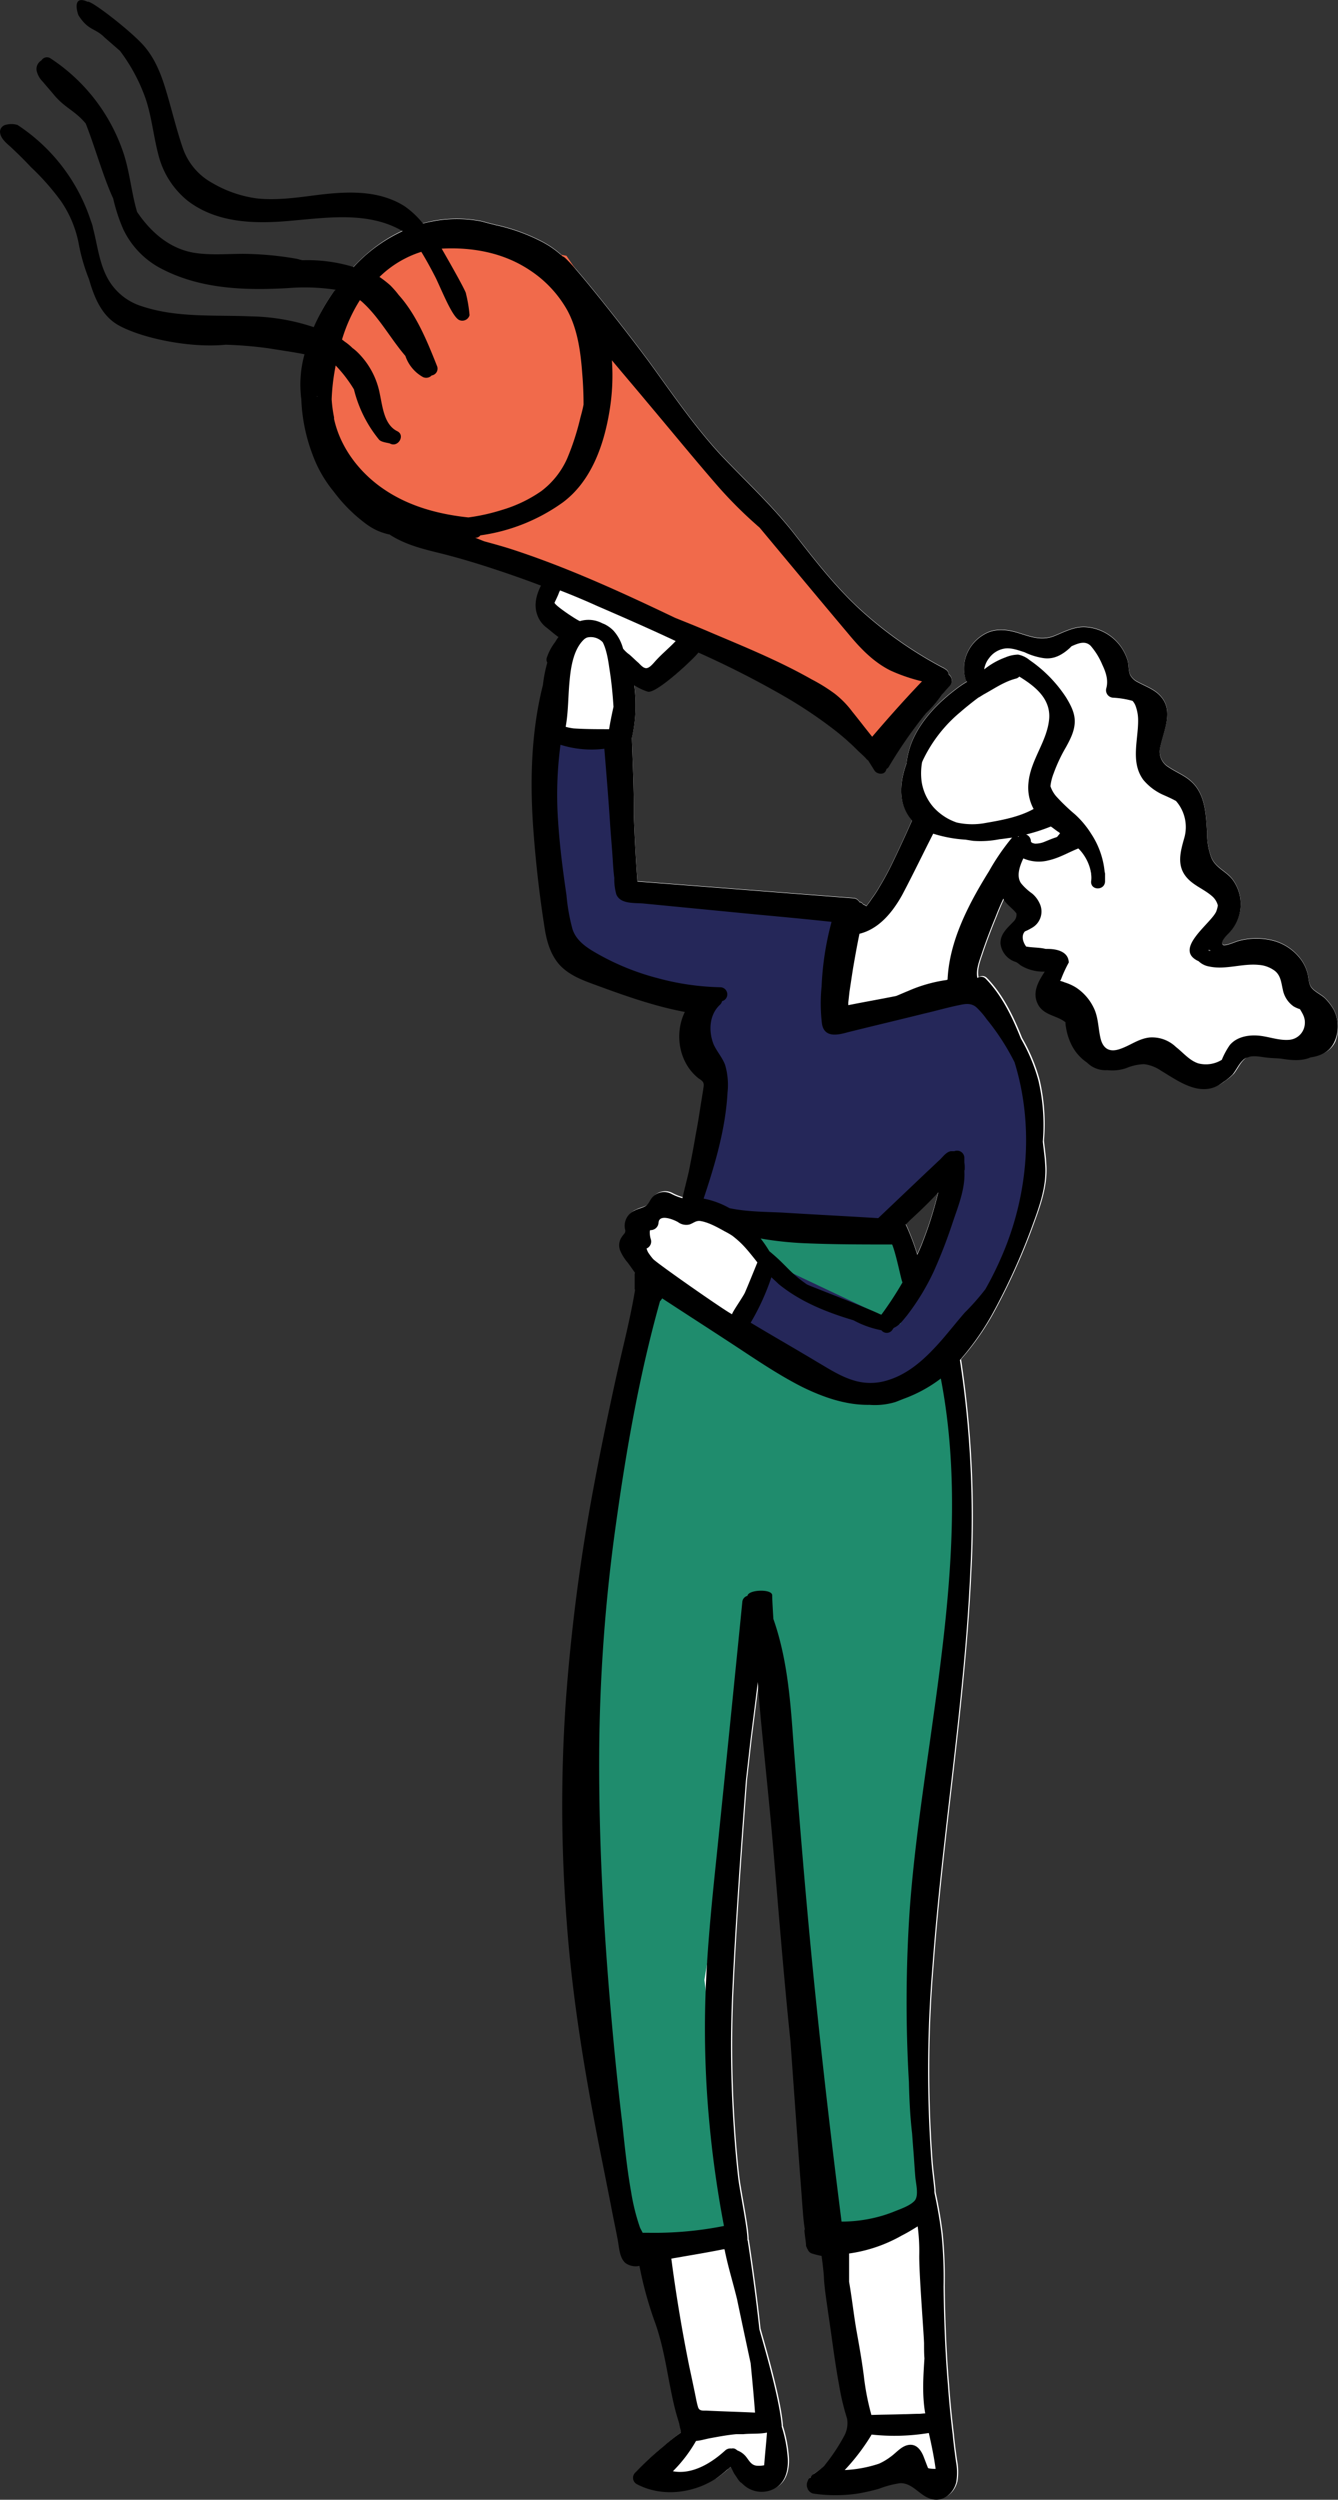 <svg xmlns="http://www.w3.org/2000/svg" width="343.255" height="641" viewBox="0 0 343.255 641">
    <rect x="0" y="0" width="343.255" height="641" fill="#333333" stroke="none"/>
    <g id="prefix__Group_6645" data-name="Group 6645" transform="translate(-911.4 -175.064)">
        <path id="prefix__Path_9901" fill="#fff" d="M1251.875 432.7a13.607 13.607 0 0 0-2.352-3.068c-1.023-.92-2.659-1.636-3.477-2.761-.716-1.023-.614-2.659-1.023-3.886a10.469 10.469 0 0 0-2.045-3.784 12.915 12.915 0 0 0-6.443-4.193 17.3 17.3 0 0 0-9.409.1c-.614.2-3.273 1.329-3.682.92-.818-.818 1.125-2.659 1.534-3.068a10.576 10.576 0 0 0 .818-13.806c-1.636-2.045-4.193-2.863-5.318-5.42a17.639 17.639 0 0 1-1.125-6.545c-.307-4.5-.409-9.716-3.989-12.988-1.739-1.636-3.989-2.454-5.932-3.784a4.62 4.62 0 0 1-2.045-5.318c.92-4.4 3.579-9.409-.307-13.193-1.534-1.534-3.682-2.25-5.522-3.273a4.238 4.238 0 0 1-1.943-1.841c-.511-1.227-.307-2.659-.716-3.886a12.047 12.047 0 0 0-11.147-8.386c-2.864 0-5.318 1.432-7.977 2.454-3.068 1.023-5.523.1-8.488-.818-2.557-.818-5.318-1.329-7.977-.307a10.384 10.384 0 0 0-5.216 4.807 9.663 9.663 0 0 0-.716 7.159 1.645 1.645 0 0 0 .409.716 28.12 28.12 0 0 0-2.864 1.943c-4.6 3.477-9 7.977-11.25 13.4a21.665 21.665 0 0 0-1.432 5.625c-1.636 4.6-2.25 9.92.92 14.011.2.2.307.409.511.614-1.636 3.682-3.272 7.261-5.011 10.84-1.023 2.148-2.147 4.193-3.375 6.238a29.614 29.614 0 0 1-1.943 2.966 17.356 17.356 0 0 1-1.023 1.432 2.231 2.231 0 0 1-.409.511 1.648 1.648 0 0 0-.716-.409l-.307-.307a.884.884 0 0 0-.614-.307h-.1a1.822 1.822 0 0 0-1.636-1.023c-18.408-1.432-36.817-2.863-55.327-4.3q-.614-8.437-.921-16.874v-1.432c0-6.136-.307-12.375-.511-18.511a37.437 37.437 0 0 0 .614-13.5 15.387 15.387 0 0 0 3.477 1.636c2.25.614 12.272-8.9 12.988-10.022a239.286 239.286 0 0 1 22.806 11.659 116.794 116.794 0 0 1 11.965 8.079 62 62 0 0 1 5.523 4.807c.818.818 1.738 1.636 2.557 2.454a4.72 4.72 0 0 0 .716.716l1.534 2.454c.614 1.023 2.557 1.329 3.068 0 .1-.1.1-.307.2-.409a1.233 1.233 0 0 0 .511-.511 116.721 116.721 0 0 1 9.511-13.7 29.973 29.973 0 0 0 4.091-4.807c.716-.716 1.33-1.534 2.046-2.25a1.986 1.986 0 0 0-.307-2.863 1.7 1.7 0 0 0-1.023-1.432c-.1-.1-.2-.2-.307-.2a102.75 102.75 0 0 1-20.965-14.624c-6.545-5.932-11.863-12.784-17.283-19.738-5.829-7.466-12.784-13.806-19.227-20.658-6.443-7.057-11.863-14.931-17.488-22.7-6.648-9.1-21.886-28.328-22.7-27.817a24.042 24.042 0 0 0-5.727-3.988 47.574 47.574 0 0 0-11.045-3.988c-.614-.1-1.125-.307-1.739-.409-.716-.2-1.534-.409-2.25-.614a32.445 32.445 0 0 0-11.761-.2c-10.943 1.841-19.738 8.8-25.874 17.795a42.333 42.333 0 0 0-6.954 14.113A30.658 30.658 0 0 0 987.2 275.1c0 .307.1.614.1.92a44.481 44.481 0 0 0 2.864 14.113 32.363 32.363 0 0 0 5.42 9.511 39.751 39.751 0 0 0 8.284 8.284 15.027 15.027 0 0 0 6.136 2.761l.1.1c3.682 2.352 7.875 3.477 12.068 4.5 4.6 1.125 9.1 2.454 13.5 3.886s8.8 2.966 13.09 4.6c-1.125 2.25-1.841 4.807-1.022 7.261a6.879 6.879 0 0 0 2.557 3.579c1.023.818 1.943 1.636 2.966 2.352a8.545 8.545 0 0 0-.818 1.227 13.624 13.624 0 0 0-2.148 3.988 1.5 1.5 0 0 0 .1 1.329 35.437 35.437 0 0 0-1.125 5.727c-3.17 12.579-3.375 25.669-2.352 38.555.614 7.875 1.534 15.852 2.761 23.624.511 3.375 1.432 6.75 3.682 9.409 2.25 2.557 5.42 3.886 8.488 5.011 7.772 2.864 15.647 5.727 23.829 7.261-2.761 5.625-1.534 13.09 3.579 17.079a4 4 0 0 1 1.023.818c.409.614.2 1.227.1 2.045-.2 1.227-.409 2.557-.614 3.784-.409 2.659-.818 5.318-1.329 7.875-.511 3.068-1.125 6.238-1.739 9.306-.511 2.25-1.125 4.5-1.636 6.852a13.9 13.9 0 0 1-2.863-1.125 4 4 0 0 0-5.114 1.227c-.511.716-.716 1.432-1.534 1.943-.92.511-1.841.614-2.761 1.125a4.27 4.27 0 0 0-2.455 4.807 1.115 1.115 0 0 1-.2 1.125 7.812 7.812 0 0 0-.818 1.125 3.7 3.7 0 0 0-.2 3.273 11.992 11.992 0 0 0 1.943 3.068c.614.818 1.227 1.739 1.841 2.557a1.108 1.108 0 0 0-.1.614v3.273a.923.923 0 0 0 .1.511c-1.227 7.466-3.17 14.829-4.807 22.192-2.045 9.306-3.988 18.613-5.727 27.919a487.574 487.574 0 0 0-7.261 55.839 387.95 387.95 0 0 0 .307 56.657c1.432 19.226 4.6 38.146 8.284 56.964 1.023 5.113 2.045 10.227 3.068 15.443.511 2.761 1.125 5.522 1.636 8.284.409 1.943.409 4.807 2.045 6.238a4.454 4.454 0 0 0 3.579.716 96.667 96.667 0 0 0 3.784 13.909c1.943 5.216 2.864 10.534 3.886 15.954.511 2.659 1.023 5.216 1.738 7.875.2.716.511 1.739.818 2.761a10.683 10.683 0 0 0 .409 1.739v.511a48.093 48.093 0 0 0-4.3 3.375 80.1 80.1 0 0 0-7.466 6.954 1.845 1.845 0 0 0 .409 2.864c6.341 3.375 14.113 2.455 20.147-1.227a29.786 29.786 0 0 0 2.966-2.352.1.1 0 0 0 .1-.1 5.622 5.622 0 0 0 .92-.716c.409.614.716 1.534 1.125 2.045l.614.92a5.617 5.617 0 0 0 .716.92c.1.1.307.2.409.307a10.82 10.82 0 0 0 1.227 1.023 6.931 6.931 0 0 0 7.875-.1c2.352-1.739 2.863-4.807 2.659-7.568a34.616 34.616 0 0 0-1.534-7.875v-.307c-.614-7.466-5.216-22.6-5.727-24.647-.818-7.568-1.841-15.136-2.966-22.6 0-.1 0-.1-.1-.2.1-2.659-1.841-11.965-2.352-15.852-.614-5.318-1.023-10.636-1.33-15.852a307.754 307.754 0 0 1-.2-32.215c.818-18 2.148-35.9 3.477-53.9.409-3.579.818-7.261 1.227-10.84.614-4.807 1.227-9.716 1.841-14.522.2 3.375.511 6.648.818 10.022 1.023 10.636 2.148 21.17 3.068 31.806 1.432 16.772 2.761 33.646 4.5 50.418l.921 12.886c.511 7.057 1.023 14.215 1.534 21.272.307 3.579.511 7.057.818 10.636.1 1.023.2 2.148.409 3.273a.924.924 0 0 0-.1.511c.1 1.125.307 2.25.409 3.477a.974.974 0 0 0 .2.716.532.532 0 0 0 .2.409 1.76 1.76 0 0 0 1.125 1.125 21.527 21.527 0 0 0 2.454.613c.307 2.148.614 4.909.614 5.829.2 3.068.716 6.034 1.125 9.1.921 6.034 1.636 12.17 2.761 18.2a61.72 61.72 0 0 0 2.045 8.591 6.837 6.837 0 0 1-.716 4.4 47.65 47.65 0 0 1-5.114 7.67 25.261 25.261 0 0 1-2.761 2.148 1.819 1.819 0 0 0-.716.818c-.1.1-.2.2-.307.2l-.1.1a.87.87 0 0 0-.307.511c-.1.1-.1.307-.2.409v.1a1.3 1.3 0 0 0-.1.614v.1a1.519 1.519 0 0 0 .1.614c.1.2.1.409.2.511a2.227 2.227 0 0 0 .409.511 1.977 1.977 0 0 0 .921.511 39.088 39.088 0 0 0 11.454 0 51.631 51.631 0 0 0 5.42-1.227 24.932 24.932 0 0 1 5.42-1.432c3.17-.1 4.909 3.068 7.772 3.988 3.068 1.023 5.932-1.227 6.647-4.3a15.489 15.489 0 0 0-.1-5.318c-.307-2.25-.614-4.5-.818-6.75-.511-4.193-.921-8.386-1.227-12.681-.716-8.488-1.023-16.874-1.125-25.363a115.6 115.6 0 0 0-.511-13.295c-.409-3.477-1.023-6.954-1.739-10.329a3.478 3.478 0 0 1-.1-1.023c-.2-2.25-.511-4.5-.716-6.75a320.477 320.477 0 0 1 .2-50.521c2.455-33.851 8.182-67.4 9.715-101.348a267.563 267.563 0 0 0-2.659-54.3 67.624 67.624 0 0 0 9-13.09 165.3 165.3 0 0 0 9.2-20.352c1.943-5.318 4.091-10.738 3.682-16.568-.1-2.045-.409-3.988-.613-6.034a50.351 50.351 0 0 0-1.111-15.624 45.066 45.066 0 0 0-4.5-10.738c-2.148-5.42-4.909-11.147-9-15.34a1.6 1.6 0 0 0-2.147-.2c-.511-2.148.614-4.7 1.227-6.647q1.534-4.449 3.375-8.9c.614-1.636 1.33-3.273 2.045-4.807.1.1.1.2.2.409.921 1.329 2.25 2.148 3.17 3.375a2.429 2.429 0 0 1-.716 2.045c-1.534 1.636-3.477 3.17-3.375 5.727a5.588 5.588 0 0 0 3.988 4.7c.2.1.307.2.511.307.2.2.409.307.614.511a11.2 11.2 0 0 0 6.238 1.636c-1.738 2.659-3.375 5.523-1.636 8.591 1.534 2.659 4.806 2.659 6.954 4.4a4.2 4.2 0 0 0 .1 1.125 15.176 15.176 0 0 0 1.227 4.193 11.792 11.792 0 0 0 4.193 5.011 6.693 6.693 0 0 0 5.216 1.943 11.033 11.033 0 0 0 5.113-.614 12.435 12.435 0 0 1 4.3-.92 9.63 9.63 0 0 1 4.3 1.636c4.3 2.557 9.613 6.647 14.829 3.784a14.947 14.947 0 0 0 1.33-.92 12.662 12.662 0 0 0 2.25-1.841c.921-1.125 1.534-2.557 2.557-3.579l.2-.2a1.408 1.408 0 0 1 .409-.307.531.531 0 0 1 .409-.2l.921-.307c1.534-.307 3.273.2 4.909.307.921.1 1.943.1 2.966.2 2.557.409 5.216.716 7.67-.307 2.557-.409 4.807-1.329 6.034-3.886a10.169 10.169 0 0 0-.406-8.187zM990.988 275.206zm151.051 212.412l1.227-1.227c2.454-2.25 4.909-4.6 7.159-7.057-.2.614-.307 1.227-.511 1.943a94 94 0 0 1-3.477 10.738c-.409 1.125-.92 2.25-1.432 3.375a58.332 58.332 0 0 0-2.966-7.772zm-67.4 258.637zm145.324-329.2c.1.1.1.307.2.511-.2 0-.307-.1-.511-.1a1.407 1.407 0 0 1 .315-.414z" data-name="Path 9901" transform="translate(1.716 1.243)"/>
        <path id="prefix__Path_9902" fill="#1f8c6d" d="M1097.205 508.424l-20.454-10.738-14.42 58.4-5.931 92.86 13.193 94.087 27.613-2.454-8.386-64.736 14.42-86.724 8.386 51.339 9.613 100.121 24.033-6.034-1.227-35.487L1146.4 638l9.613-79.463-5.932-42.748-13.298-35.489-39.578 2.455 8.386 9.818z" data-name="Path 9902" transform="translate(3.289 6.925)"/>
        <path id="prefix__Path_9903" fill="#252759" d="M1066.2 362.082l-18-3.682 1.227 29.351 3.579 28.124 36 13.4-3.579 7.363 6.034 12.17-6.034 31.806 51.646 6.136 16.772-18.306-7.159 24.442-7.466 17.59-34.567-16.363s-8.386 17.079-7.159 18.306 24.033 13.4 24.033 13.4l13.193 3.682 22.7-17.079 13.193-28.124 3.58-19.533-6.034-28.124-10.738-12.17-28.84 7.363-7.159-1.227 4.806-25.669-30.067-3.682-27.613-2.454z" data-name="Path 9903" transform="translate(3.103 4.159)"/>
        <path id="prefix__Path_9904" fill="#f16a4b" d="M1023.922 233.4l-16.261 7.466-13.4 18.1-2.861 25.466s7.363 21.067 11.863 22.5c4.4 1.534 28.022 7.466 28.022 7.466l76.8 30.067 19.227 16.568 7.363 4.5 16.261-18L1130.281 337l-42.85-49.6-32.522-48.066z" data-name="Path 9904" transform="translate(1.815 1.323)"/>
        <path id="prefix__Path_9905" d="M1253.591 434.045a13.61 13.61 0 0 0-2.352-3.068c-1.023-.92-2.659-1.636-3.477-2.761-.716-1.023-.614-2.659-1.023-3.886a10.465 10.465 0 0 0-2.045-3.784 12.915 12.915 0 0 0-6.443-4.193 17.3 17.3 0 0 0-9.409.1c-.613.2-3.272 1.329-3.682.92-.818-.818 1.125-2.659 1.534-3.068a10.576 10.576 0 0 0 .818-13.806c-1.636-2.045-4.193-2.864-5.318-5.42a17.639 17.639 0 0 1-1.125-6.545c-.307-4.5-.409-9.716-3.989-12.988-1.739-1.636-3.989-2.454-5.932-3.784a4.62 4.62 0 0 1-2.045-5.318c.921-4.4 3.579-9.409-.307-13.193-1.534-1.534-3.682-2.25-5.523-3.273a4.238 4.238 0 0 1-1.943-1.841c-.511-1.227-.307-2.659-.716-3.886a12.047 12.047 0 0 0-11.147-8.386c-2.864 0-5.318 1.432-7.977 2.454-3.068 1.023-5.522.1-8.488-.818-2.557-.818-5.318-1.329-7.977-.307a10.385 10.385 0 0 0-5.216 4.807 9.663 9.663 0 0 0-.716 7.159 1.645 1.645 0 0 0 .409.716 28.138 28.138 0 0 0-2.864 1.943c-4.6 3.477-9 7.977-11.25 13.4a21.671 21.671 0 0 0-1.432 5.625c-1.636 4.6-2.25 9.92.92 14.011.2.2.307.409.511.614-1.636 3.682-3.273 7.261-5.011 10.841-1.023 2.148-2.148 4.193-3.375 6.238a29.576 29.576 0 0 1-1.943 2.966 17.316 17.316 0 0 1-1.023 1.432 2.227 2.227 0 0 1-.409.511 1.648 1.648 0 0 0-.716-.409l-.307-.307a.884.884 0 0 0-.614-.307h-.1a1.822 1.822 0 0 0-1.636-1.023c-18.408-1.432-36.817-2.864-55.328-4.3q-.613-8.437-.92-16.874v-1.432c0-6.136-.307-12.374-.511-18.511a37.439 37.439 0 0 0 .614-13.5 15.383 15.383 0 0 0 3.477 1.636c2.25.614 12.272-8.9 12.988-10.022a239.27 239.27 0 0 1 22.806 11.659 116.789 116.789 0 0 1 11.965 8.079 61.971 61.971 0 0 1 5.523 4.807c.818.818 1.739 1.636 2.557 2.454a4.723 4.723 0 0 0 .716.716l1.534 2.454c.614 1.023 2.557 1.329 3.068 0 .1-.1.1-.307.2-.409a1.233 1.233 0 0 0 .511-.511 116.719 116.719 0 0 1 9.511-13.7 29.984 29.984 0 0 0 4.091-4.807c.716-.716 1.33-1.534 2.045-2.25a1.986 1.986 0 0 0-.307-2.864 1.7 1.7 0 0 0-1.023-1.432c-.1-.1-.2-.2-.307-.2a102.743 102.743 0 0 1-20.965-14.624c-6.545-5.932-11.863-12.784-17.283-19.738-5.829-7.466-12.784-13.806-19.226-20.658-6.443-7.056-11.863-14.931-17.488-22.7-6.647-9.1-21.885-28.328-22.7-27.817a24.046 24.046 0 0 0-5.727-3.988 47.574 47.574 0 0 0-11.045-3.988c-.614-.1-1.125-.307-1.738-.409-.716-.2-1.534-.409-2.25-.614a32.443 32.443 0 0 0-11.761-.2c-1.125.2-2.25.409-3.375.716a22.26 22.26 0 0 0-4.807-4.5c-7.057-4.4-15.647-3.682-23.522-2.659-4.7.614-9.613 1.227-14.318.716a30.63 30.63 0 0 1-11.454-3.988 16.2 16.2 0 0 1-7.568-9.1c-1.534-4.5-2.659-9.2-3.989-13.7-1.329-4.6-2.966-9.1-6.238-12.681-3.579-3.886-13.4-11.454-14.113-10.943-4.193-1.943-2.557 3.068-2.352 3.477 2.557 3.988 4.193 3.17 6.647 5.625.1.1 3.886 3.375 3.989 3.477a45.09 45.09 0 0 1 6.545 12.17c1.636 4.807 2.045 9.818 3.375 14.727a21.944 21.944 0 0 0 7.466 11.556c7.875 6.034 18.2 5.932 27.51 5.011 9.2-.818 19.226-2.148 27.612 2.761a39.557 39.557 0 0 0-12.579 9.2 40.463 40.463 0 0 0-13.09-1.739c-.614-.1-1.125-.307-1.739-.409a83.669 83.669 0 0 0-13.4-1.227c-4.3 0-8.693.409-12.886-.307-6.238-1.125-10.943-5.318-14.42-10.431-1.432-4.807-1.841-9.92-3.375-14.727a46.736 46.736 0 0 0-18.818-24.647 1.652 1.652 0 0 0-2.352.511 2.551 2.551 0 0 0-1.227 2.659 5.831 5.831 0 0 0 1.636 2.864c.92 1.125 1.943 2.25 2.863 3.375 2.863 3.375 5.216 3.886 8.079 7.261 2.148 5.318 4.6 14.011 7.056 19.227A44.213 44.213 0 0 0 943 233.8a22.044 22.044 0 0 0 10.125 10.329c10.022 5.113 21.272 5.42 32.215 4.807a53.005 53.005 0 0 1 12.068.409.1.1 0 0 1-.1.1 48.6 48.6 0 0 0-5.42 9.511 53.463 53.463 0 0 0-16.056-2.761c-9.306-.409-18.92.409-27.919-2.557a15.114 15.114 0 0 1-9.2-7.772c-1.943-3.886-2.352-8.181-3.477-12.375v-.1a10.056 10.056 0 0 0-.511-1.636 46.735 46.735 0 0 0-18.825-24.644 5.562 5.562 0 0 0-3.17 0 1.872 1.872 0 0 0-1.33 1.739c.1 1.943 2.045 3.17 3.273 4.4 1.636 1.534 3.17 3.068 4.7 4.7a62.2 62.2 0 0 1 7.67 8.693 28.831 28.831 0 0 1 4.5 10.636 48.452 48.452 0 0 0 2.659 9.306c0 .1.1.2.1.307 1.329 4.6 3.273 9.2 7.466 11.556 5.829 3.273 18.2 5.932 27.51 5.011a103.844 103.844 0 0 1 11.045.92c3.068.511 6.136.92 9.2 1.534a28.74 28.74 0 0 0-.921 10.636c0 .307.1.614.1.92a44.482 44.482 0 0 0 2.864 14.113A32.368 32.368 0 0 0 997 301.1a39.752 39.752 0 0 0 8.284 8.284 15.028 15.028 0 0 0 6.136 2.761l.1.1c3.682 2.352 7.875 3.477 12.068 4.5 4.6 1.125 9.1 2.454 13.5 3.886s8.8 2.966 13.09 4.6c-1.125 2.25-1.841 4.807-1.023 7.261a6.877 6.877 0 0 0 2.557 3.579c1.023.818 1.943 1.636 2.966 2.352a8.55 8.55 0 0 0-.818 1.227 13.626 13.626 0 0 0-2.148 3.988 1.5 1.5 0 0 0 .1 1.329 35.45 35.45 0 0 0-1.125 5.727c-3.17 12.579-3.375 25.669-2.352 38.555.614 7.875 1.534 15.852 2.761 23.624.511 3.375 1.432 6.75 3.682 9.409 2.25 2.557 5.42 3.886 8.488 5.011 7.772 2.864 15.647 5.727 23.829 7.261-2.761 5.625-1.534 13.09 3.579 17.079a4 4 0 0 1 1.023.818c.409.614.2 1.227.1 2.045-.2 1.227-.409 2.557-.614 3.784-.409 2.659-.818 5.318-1.33 7.875-.511 3.068-1.125 6.238-1.738 9.306-.511 2.25-1.125 4.5-1.636 6.852a13.9 13.9 0 0 1-2.864-1.125 4 4 0 0 0-5.114 1.227c-.511.716-.716 1.432-1.534 1.943-.92.511-1.841.614-2.761 1.125a4.27 4.27 0 0 0-2.454 4.807 1.115 1.115 0 0 1-.2 1.125 7.81 7.81 0 0 0-.818 1.125 3.7 3.7 0 0 0-.2 3.273 12 12 0 0 0 1.943 3.068c.614.818 1.227 1.739 1.841 2.557a1.108 1.108 0 0 0-.1.614v3.273a.923.923 0 0 0 .1.511c-1.227 7.466-3.17 14.829-4.807 22.192-2.046 9.306-3.989 18.613-5.727 27.919a487.578 487.578 0 0 0-7.261 55.839 387.949 387.949 0 0 0 .307 56.657c1.432 19.226 4.6 38.146 8.284 56.964 1.022 5.113 2.045 10.227 3.068 15.443.511 2.761 1.125 5.522 1.636 8.284.409 1.943.409 4.807 2.045 6.238a4.455 4.455 0 0 0 3.579.716 96.63 96.63 0 0 0 3.781 13.912c1.943 5.216 2.864 10.534 3.886 15.954.511 2.659 1.023 5.216 1.739 7.875.2.716.511 1.739.818 2.761a10.657 10.657 0 0 0 .409 1.739v.511a48.11 48.11 0 0 0-4.3 3.375 80.1 80.1 0 0 0-7.466 6.954 1.845 1.845 0 0 0 .409 2.864c6.34 3.375 14.113 2.454 20.147-1.227a29.826 29.826 0 0 0 2.966-2.352.1.1 0 0 0 .1-.1 5.622 5.622 0 0 0 .92-.716c.409.614.716 1.534 1.125 2.045l.613.921a5.634 5.634 0 0 0 .716.92c.1.1.307.2.409.307a10.836 10.836 0 0 0 1.227 1.023 6.931 6.931 0 0 0 7.875-.1c2.352-1.739 2.864-4.807 2.659-7.568a34.6 34.6 0 0 0-1.534-7.875V797c-.614-7.466-5.216-22.6-5.727-24.647-.818-7.568-1.841-15.136-2.966-22.6 0-.1 0-.1-.1-.2.1-2.659-1.841-11.965-2.352-15.852-.614-5.318-1.023-10.636-1.33-15.852a307.753 307.753 0 0 1-.2-32.215c.818-18 2.148-35.9 3.477-53.9.409-3.579.818-7.261 1.227-10.84.614-4.807 1.227-9.716 1.841-14.522.2 3.375.511 6.647.818 10.022 1.023 10.636 2.148 21.17 3.068 31.806 1.432 16.772 2.761 33.646 4.5 50.418l.92 12.886c.511 7.057 1.023 14.215 1.534 21.272.307 3.579.511 7.057.818 10.636.1 1.023.2 2.148.409 3.273a.922.922 0 0 0-.1.511c.1 1.125.307 2.25.409 3.477a.973.973 0 0 0 .2.716.531.531 0 0 0 .2.409 1.76 1.76 0 0 0 1.125 1.125 21.521 21.521 0 0 0 2.454.614c.307 2.148.614 4.909.614 5.829.2 3.068.716 6.034 1.125 9.1.921 6.034 1.636 12.17 2.761 18.2a61.732 61.732 0 0 0 2.045 8.591 6.838 6.838 0 0 1-.716 4.4 47.657 47.657 0 0 1-5.114 7.67 25.276 25.276 0 0 1-2.761 2.148 1.819 1.819 0 0 0-.716.818c-.1.1-.2.2-.307.2l-.1.1a.869.869 0 0 0-.307.511c-.1.1-.1.307-.2.409v.1a1.3 1.3 0 0 0-.1.614v.1a1.521 1.521 0 0 0 .1.614c.1.2.1.409.2.511a2.227 2.227 0 0 0 .409.511 1.977 1.977 0 0 0 .92.511 39.086 39.086 0 0 0 11.454 0 51.647 51.647 0 0 0 5.42-1.227 24.932 24.932 0 0 1 5.42-1.432c3.17-.1 4.909 3.068 7.773 3.988 3.068 1.023 5.932-1.227 6.647-4.3a15.486 15.486 0 0 0-.1-5.318c-.307-2.25-.614-4.5-.818-6.75-.511-4.193-.921-8.386-1.227-12.681-.716-8.488-1.023-16.874-1.125-25.363a115.572 115.572 0 0 0-.511-13.295c-.409-3.477-1.023-6.954-1.738-10.329a3.478 3.478 0 0 1-.1-1.023c-.2-2.25-.511-4.5-.716-6.75a320.449 320.449 0 0 1 .2-50.521c2.454-33.851 8.182-67.4 9.715-101.348a267.554 267.554 0 0 0-2.659-54.3 67.627 67.627 0 0 0 9-13.09 165.339 165.339 0 0 0 9.2-20.351c1.943-5.318 4.091-10.738 3.682-16.567-.1-2.045-.409-3.988-.614-6.034a50.351 50.351 0 0 0-1.125-15.647 45.055 45.055 0 0 0-4.5-10.738c-2.148-5.42-4.909-11.147-9-15.34a1.6 1.6 0 0 0-2.148-.2c-.511-2.148.614-4.7 1.227-6.647q1.534-4.449 3.375-8.9c.614-1.636 1.33-3.273 2.045-4.807.1.1.1.2.2.409.921 1.329 2.25 2.148 3.17 3.375a2.429 2.429 0 0 1-.716 2.045c-1.534 1.636-3.477 3.17-3.375 5.727a5.588 5.588 0 0 0 3.989 4.7c.2.1.307.2.511.307.2.2.409.307.614.511a11.2 11.2 0 0 0 6.239 1.636c-1.739 2.659-3.375 5.522-1.636 8.591 1.534 2.659 4.807 2.659 6.954 4.4a4.194 4.194 0 0 0 .1 1.125 15.176 15.176 0 0 0 1.227 4.193 11.792 11.792 0 0 0 4.193 5.011 6.693 6.693 0 0 0 5.216 1.943 11.032 11.032 0 0 0 5.113-.614 12.434 12.434 0 0 1 4.3-.92 9.631 9.631 0 0 1 4.3 1.636c4.3 2.557 9.613 6.647 14.829 3.784a14.941 14.941 0 0 0 1.33-.92 12.668 12.668 0 0 0 2.25-1.841c.921-1.125 1.534-2.557 2.557-3.579l.2-.2a1.41 1.41 0 0 1 .409-.307.531.531 0 0 1 .409-.2l.921-.307c1.534-.307 3.273.2 4.909.307.921.1 1.943.1 2.966.2 2.557.409 5.216.716 7.67-.307 2.557-.409 4.807-1.329 6.034-3.886a9.354 9.354 0 0 0-.088-8.278zM930.422 199.134c-.1-.1-.1-.2-.2-.2l.2.2zm62.278 77.622v-.1c.106-.002.106-.002 0 .1zm17.283 23.829c-6.238-4.193-11.25-10.636-12.886-18.1v-.409a35.489 35.489 0 0 1-.614-4.6 53.444 53.444 0 0 1 .716-6.954c.1-.614.2-1.125.307-1.739a34.46 34.46 0 0 1 4.7 6.136 32.587 32.587 0 0 0 6.443 12.886c.614.716 2.557.818 2.863 1.023 2.045 1.023 3.886-2.148 1.841-3.17-3.375-1.636-3.784-6.136-4.5-9.511a20.185 20.185 0 0 0-5.829-10.84 10.836 10.836 0 0 0-1.227-1.023 13.322 13.322 0 0 0-1.841-1.534c-.307-.2-.511-.409-.818-.614a41.125 41.125 0 0 1 4.6-10.125c.2.2.409.307.614.511 4.4 3.988 7.261 9.409 11.045 13.806a9.827 9.827 0 0 0 4.5 5.42 1.956 1.956 0 0 0 2.25-.409 1.77 1.77 0 0 0 1.432-2.25c-2.557-6.443-5.318-13.295-9.92-18.408a23.023 23.023 0 0 0-2.148-2.454 25.271 25.271 0 0 0-2.761-2.148 26.978 26.978 0 0 1 10.738-6.443c1.432 2.352 2.863 5.011 3.784 6.852 1.739 3.682 4.193 9.818 5.932 10.636a1.938 1.938 0 0 0 2.659-1.227 34.6 34.6 0 0 0-.92-5.523c.1-.409-3.579-6.954-6.239-11.556 7.875-.409 15.852 1.023 22.6 5.523a29.657 29.657 0 0 1 9.715 10.431c2.659 5.011 3.375 10.84 3.784 16.465.2 2.454.307 5.011.307 7.568-.2 1.125-.511 2.25-.818 3.375a65.232 65.232 0 0 1-3.375 10.431 21.3 21.3 0 0 1-6.648 8.386 34.9 34.9 0 0 1-10.022 4.807 50.828 50.828 0 0 1-8.693 1.943c-7.761-.822-15.226-2.867-21.567-7.162zm32.419 15.238c-2.25-.716-4.5-1.329-6.75-1.943-.818-.307-1.534-.614-2.352-.92a1.52 1.52 0 0 0 1.33-.614 47.449 47.449 0 0 0 21.067-8.386c7.363-5.42 10.636-14.727 12.068-23.522a55.358 55.358 0 0 0 .614-12.988c3.068 3.682 6.136 7.261 9.2 10.943 6.034 7.159 11.965 14.42 18.1 21.476a108.849 108.849 0 0 0 9.715 9.716c.307.307.613.511.92.818 7.67 9.2 15.238 18.306 22.908 27.408 3.068 3.682 6.341 7.057 10.636 9.2a44.282 44.282 0 0 0 8.079 2.761c-4.4 4.6-8.59 9.306-12.784 14.215-1.739-2.148-3.375-4.3-5.113-6.443a23.984 23.984 0 0 0-4.5-4.6 44.152 44.152 0 0 0-5.932-3.682c-8.284-4.7-17.079-8.284-25.772-11.965-3.068-1.329-6.136-2.557-9.2-3.784-13.697-6.543-27.708-12.986-42.23-17.69zm11.25 13.806s1.023-2.148 1.023-2.25a6.44 6.44 0 0 1 .409-.92q4.755 1.841 9.511 3.988c6.852 2.966 13.4 5.829 20.147 9-1.534 1.636-3.273 3.068-4.807 4.7-.716.716-1.841 2.352-2.864 2.25-.716-.1-1.329-.818-1.841-1.329-.818-.716-1.534-1.432-2.352-2.148a7.984 7.984 0 0 1-1.636-1.534 11.158 11.158 0 0 0-2.454-4.6 8.422 8.422 0 0 0-2.25-1.636c-.2-.1-.511-.2-.716-.307a7.533 7.533 0 0 0-5.625-.511c-.405.001-6.337-3.885-6.541-4.703zm15.136 26.692c-.409 1.841-.818 3.784-1.125 5.727-3.068 0-6.034 0-9.1-.2a14.48 14.48 0 0 1-2.045-.409c.716-3.886.614-7.977 1.023-11.965.307-3.375 1.023-8.079 3.784-10.534a2.566 2.566 0 0 1 .716-.409 4.187 4.187 0 0 1 3.989 1.227c1.125 2.148 1.534 5.625 1.739 6.954.511 3.166.818 6.439 1.023 9.609zm9.613 136.631a5.793 5.793 0 0 1-.307-1.841 1.3 1.3 0 0 1 .1-.614 2.028 2.028 0 0 0 2.147-1.841c.1-2.454 3.989-.818 5.011-.2a3.55 3.55 0 0 0 2.864.614c1.023-.307 1.636-1.023 2.761-.92 2.148.307 4.5 1.636 6.341 2.659a18.96 18.96 0 0 1 1.943 1.125 24.011 24.011 0 0 1 2.966 2.659c1.227 1.329 2.352 2.761 3.477 4.193-.1.2-2.148 5.318-3.17 7.67-.409 1.023-3.682 5.625-3.272 5.625-.614 0-19.533-13.193-20.352-14.215a17.061 17.061 0 0 1-1.227-1.636 4.284 4.284 0 0 1-.409-1.023 1.939 1.939 0 0 0 1.126-2.255zm-2.042 254.748zm31.806 51.134c-.2 2.761-.511 5.523-.716 8.386a6.882 6.882 0 0 1-2.045.1c-1.33-.2-1.841-1.329-2.659-2.352a5.219 5.219 0 0 0-2.147-1.534c-.1-.1-.307-.2-.409-.307a1.42 1.42 0 0 0-1.125-.2 1.985 1.985 0 0 0-1.636.511c-3.579 3.273-8.488 6.238-13.4 5.318a36.393 36.393 0 0 0 5.932-7.772c1.227-.1 2.557-.511 3.682-.716 2.25-.409 4.4-.818 6.647-1.023h1.841c1.944-.203 4.092.002 6.035-.407zm-7.67-34.158c0 .1 2.761 13.09 3.477 16.363.409 4.193.818 8.488 1.125 12.681-4.193-.2-8.284-.307-12.477-.511-1.023 0-1.841.1-2.148-.92s-.511-2.148-.716-3.17c-.511-2.454-1.023-4.909-1.534-7.261q-2.762-13.653-4.6-27.613c.92-.2 1.841-.307 2.864-.511 3.579-.614 7.159-1.227 10.738-1.943 0 .1.1.2.1.307.921 4.502 2.046 7.98 3.171 12.582zm28.737-4.5v-7.261a37.788 37.788 0 0 0 13.5-4.6c1.432-.716 2.761-1.534 4.091-2.352a47.774 47.774 0 0 1 .409 7.159c-.1 4.5 1.125 19.738 1.227 22.806 0 1.33 0 2.659.1 3.886-.307 4.7-.614 9.409.2 14.113-.511 0-1.125.1-1.534.1-1.33 0-2.761.1-4.091.1-2.761.1-5.42.1-8.182.2a64.337 64.337 0 0 1-1.943-10.022c-.511-3.989-1.227-7.977-1.943-11.965-.709-4.183-1.118-8.069-1.834-12.16zm22.192 47.964a8.8 8.8 0 0 1-1.636-.1c-.1 0-.2-.1-.307-.1-.409-1.023-.818-2.148-1.227-3.17-.716-1.636-1.841-3.068-3.784-2.761-1.841.307-3.068 1.943-4.5 2.966a15.26 15.26 0 0 1-3.068 1.841 32.558 32.558 0 0 1-8.8 1.636 53.586 53.586 0 0 0 6.852-9 .1.1 0 0 1 .1-.1 53.937 53.937 0 0 0 14.625-.409c.721 3.167 1.337 6.133 1.746 9.201zm-1.024-189.602c-2.148 15.34-4.5 30.783-5.625 46.328a352.049 352.049 0 0 0-.2 44.078c.1 4.4.307 8.8.818 13.193.1 1.329.2 2.761.307 4.091.2 2.352.307 4.6.511 6.954.1 1.636 1.023 4.909-.2 6.238-1.125 1.227-3.477 2.045-5.011 2.659a34.618 34.618 0 0 1-5.523 1.739 36.484 36.484 0 0 1-8.182.921c-2.557-20.147-4.909-40.4-6.954-60.543-2.148-21.272-3.886-42.646-5.522-64.02-.716-10.125-1.636-20.352-5.011-29.965-.2-3.17-.307-5.318-.307-6.034.1-1.739-6.136-1.534-6.341.1a1.767 1.767 0 0 0-1.329 1.636q-3.221 32.368-6.545 64.736c-1.125 10.841-2.25 21.681-2.761 32.624a258.606 258.606 0 0 0 .511 32.112 279.472 279.472 0 0 0 4.091 30.476 91.449 91.449 0 0 1-19.738 1.739h-1.125l-.1-.2c-.2-.409-.511-.92-.614-1.227a53.84 53.84 0 0 1-2.25-9.1c-1.023-5.727-1.636-11.659-2.25-17.488-1.125-9.306-2.045-18.511-2.864-27.817-1.943-22.192-3.17-44.487-3.068-66.781a439.557 439.557 0 0 1 4.3-59.111c2.659-19.124 6.034-38.351 11.25-56.964v-.1c.1-.1.1-.2.2-.2.1-.2.307-.409.409-.614 5.625 3.682 11.352 7.363 16.976 11.045 6.136 3.989 12.272 8.284 18.92 11.659 5.42 2.659 11.25 4.7 17.284 4.6a18.231 18.231 0 0 0 6.647-.716c.818-.307 1.534-.614 2.352-.921a35.891 35.891 0 0 0 9.306-5.113c5.719 29.548 1.833 60.226-2.362 89.986zm14.115-182.138a60.054 60.054 0 0 1 7.159 11.045c5.011 16.158 3.477 34.056-3.17 49.5a85.81 85.81 0 0 1-4.3 8.693 60.572 60.572 0 0 1-5.318 6.034c-2.045 2.352-3.886 4.7-5.932 7.057-3.784 4.3-8.079 8.488-13.7 10.227a14.575 14.575 0 0 1-9.1 0c-3.273-1.023-6.239-2.966-9.2-4.7-5.625-3.375-11.352-6.647-16.977-10.022a60.051 60.051 0 0 0 5.318-11.659c.614.614 1.227 1.125 1.841 1.739 5.625 4.6 12.375 7.261 19.227 9.306a24.925 24.925 0 0 0 7.159 2.557 1.728 1.728 0 0 0 2.864-.2c.1-.1.2-.307.307-.409 1.432-.614 2.352-1.943 3.375-3.17a60.125 60.125 0 0 0 6.852-11.25 129.088 129.088 0 0 0 4.807-12.375c1.432-4.3 3.375-8.9 3.068-13.5a1.3 1.3 0 0 0 .1-.614 7.747 7.747 0 0 0-.1-1.534v-1.227a1.854 1.854 0 0 0-2.557-1.636h-.921c-1.125.2-1.943 1.329-2.761 2.148-1.125 1.023-2.148 2.045-3.273 3.068l-12.583 11.951c-8.181-.511-16.465-.92-24.646-1.432-4.4-.2-9.1-.2-13.5-1.125a21.662 21.662 0 0 0-6.647-2.454c2.966-8.9 5.625-17.9 6.136-27.2a18.237 18.237 0 0 0-.614-7.056c-.716-1.943-2.148-3.477-2.966-5.318-1.329-3.375-1.125-7.568 1.636-10.125a1.808 1.808 0 0 0 .511-.818v-.1a1.817 1.817 0 0 0-.409-3.579 66.329 66.329 0 0 1-16.159-2.352 63.535 63.535 0 0 1-16.772-7.057c-2.147-1.329-4.193-2.966-5.011-5.523a49.906 49.906 0 0 1-1.534-8.693c-.92-6.238-1.739-12.579-2.148-18.92a96.828 96.828 0 0 1 .614-19.636 26.546 26.546 0 0 0 11.25 1.023c.511 6.238 1.023 12.374 1.432 18.613.2 3.273.511 6.443.716 9.716.1 1.636.2 3.273.409 4.807a14.291 14.291 0 0 0 .511 4.193c1.023 2.557 4.7 2.148 6.954 2.352l9.511.92c6.341.614 12.579 1.227 18.92 1.841 6.648.614 13.193 1.227 19.84 1.943a75.532 75.532 0 0 0-2.557 16.568 43.184 43.184 0 0 0 .1 9.613c.614 3.579 3.989 2.863 6.545 2.148 6.545-1.636 13.09-3.17 19.635-4.807 3.17-.716 6.238-1.636 9.409-2.25 1.432-.307 2.761-.409 3.989.614a20.512 20.512 0 0 1 2.66 3.065zm-57.986 56.248a88.312 88.312 0 0 0 11.658 1.227c7.363.307 14.727.307 22.09.307 1.125 2.761 2.352 9.409 2.659 9.715a88.667 88.667 0 0 1-5.42 8.284c-.1 0-.2-.1-.307-.1-4.3-2.045-18.408-7.363-18.817-7.67-4.6-3.17-5.216-4.909-9.613-8.488a30.186 30.186 0 0 0-2.25-3.278zm37.226-3.579l1.227-1.227c2.454-2.25 4.909-4.6 7.159-7.057-.2.614-.307 1.227-.511 1.943a93.977 93.977 0 0 1-3.477 10.738c-.409 1.125-.92 2.25-1.432 3.375a58.314 58.314 0 0 0-2.966-7.775zm27.1-99a57.842 57.842 0 0 0-5.727 8.386c-1.841 2.966-3.579 5.932-5.114 9-2.966 5.932-5.216 12.17-5.523 18.817-.1 0-.2.1-.307.1a37.4 37.4 0 0 0-9.716 2.761c-1.023.409-2.148.92-3.17 1.329-4.091.818-8.182 1.534-12.272 2.352v-.714l.307-2.761c.307-2.045.614-4.091.921-6.034.511-2.966 1.023-5.829 1.636-8.8 5.011-1.227 8.488-5.522 10.943-9.92 2.761-5.216 5.318-10.534 7.977-15.749a33.735 33.735 0 0 0 8.284 1.534c.614.1 1.227.2 1.943.307a25 25 0 0 0 6.75-.409c1.125-.1 2.148-.307 3.272-.409zm-6.545-3.988a18.308 18.308 0 0 1-7.466-.1 14.291 14.291 0 0 1-5.932-3.886 12.958 12.958 0 0 1-3.068-6.545 16.479 16.479 0 0 1 .1-5.011 12 12 0 0 1 .511-1.125 36.35 36.35 0 0 1 9.2-11.659c1.534-1.33 3.068-2.557 4.7-3.784.614-.307 1.125-.716 1.738-1.023 2.557-1.432 5.113-3.17 7.977-3.886a1.614 1.614 0 0 0 .818-.511c3.988 2.454 8.079 5.625 7.67 10.84-.511 5.829-4.807 10.534-5.318 16.465a11.486 11.486 0 0 0 1.329 6.647c-3.669 2.044-8.069 2.862-12.259 3.578zm11.557 4.6a1.9 1.9 0 0 0-1.227-1.636 45.818 45.818 0 0 0 6.34-2.045c.614.409 1.227.92 1.841 1.329a1.8 1.8 0 0 1 .511.409c-.2.307-.511.614-.716.92a.357.357 0 0 0-.2.1c-1.023.307-1.943.716-2.966 1.125a6 6 0 0 1-2.557.511c-.1 0-.307-.1-.409-.1h-.1l-.307-.2a.1.1 0 0 1-.1-.1l-.1-.1v-.2zm0 .1zm-3.17-1.125c-.1 0-.1 0-.2-.1a.376.376 0 0 0 .307-.1c-.004.102-.104.102-.104.205zm73.429 48.169a4.373 4.373 0 0 1-4.091 3.886c-2.863.2-5.522-1.023-8.386-1.125-2.455-.1-5.114.511-6.75 2.454a18.976 18.976 0 0 0-2.045 3.784 7.775 7.775 0 0 1-6.034.92c-2.25-.716-3.886-2.761-5.727-4.193a8.827 8.827 0 0 0-6.75-2.454c-2.966.307-5.216 2.25-7.977 3.068s-4.193-.614-4.7-3.17c-.511-2.352-.511-4.7-1.432-6.954a12.939 12.939 0 0 0-4.6-5.625 11.951 11.951 0 0 0-3.068-1.432 8.535 8.535 0 0 0-1.227-.409 1.5 1.5 0 0 0 .307-.511 32.955 32.955 0 0 1 1.943-4.193c-.1-2.864-3.17-3.477-5.42-3.477h-.511c-1.636-.409-3.375-.307-5.011-.614-.818-1.125-1.33-2.761-.307-3.886a12.143 12.143 0 0 0 1.636-.818 4.812 4.812 0 0 0 2.352-5.829 7.276 7.276 0 0 0-2.148-3.068 14.05 14.05 0 0 1-2.864-2.659c-1.227-1.841-.307-4.4.614-6.341a9.916 9.916 0 0 0 6.443.511c2.761-.614 5.113-2.045 7.67-3.068a11.694 11.694 0 0 1 3.17 5.829.615.615 0 0 0 .1.409v.307a6.19 6.19 0 0 1 0 1.943c-.1 2.352 3.477 2.352 3.579 0v-1.739a1.742 1.742 0 0 0-.1-.716 21.429 21.429 0 0 0-3.477-9.818 23.728 23.728 0 0 0-4.091-4.909 51.088 51.088 0 0 1-4.807-4.6 7.819 7.819 0 0 1-1.534-2.659 12.794 12.794 0 0 1 .818-3.273 40.624 40.624 0 0 1 3.17-6.75c1.125-2.045 2.25-4.193 2.25-6.647 0-2.25-1.125-4.3-2.25-6.136a34.341 34.341 0 0 0-9.306-9.511 6.684 6.684 0 0 0-2.966-1.432 8.954 8.954 0 0 0-3.272.716 19 19 0 0 0-5.42 3.068 2.986 2.986 0 0 1 .2-.92 5.859 5.859 0 0 1 1.023-1.943 6.129 6.129 0 0 1 3.886-2.454c1.739-.307 3.579.409 5.216.92a16.782 16.782 0 0 0 5.011 1.534c2.557.307 4.6-.818 6.545-2.557l.511-.511c1.636-.716 3.477-1.534 4.909-.1a17.951 17.951 0 0 1 2.966 4.807c.92 1.943 1.636 3.988 1.023 6.136a1.908 1.908 0 0 0 1.739 2.352 23.216 23.216 0 0 1 5.011.818 4.23 4.23 0 0 1 .716 1.125 10.63 10.63 0 0 1 .716 3.579c.1 5.216-2.045 10.943 1.329 15.545a14.14 14.14 0 0 0 5.42 3.988c.92.409 2.045.92 2.966 1.432a10.162 10.162 0 0 1 2.148 9.409c-1.023 3.579-2.046 7.159.614 10.227 1.841 2.148 4.7 3.068 6.75 5.011a4.651 4.651 0 0 1 1.227 2.148 8.506 8.506 0 0 1-.409 1.534c-1.329 3.068-11.045 9.613-4.7 12.681a.316.316 0 0 1 .2.1 5.065 5.065 0 0 0 2.659 1.329c4.193.92 8.488-.818 12.681-.409a7.768 7.768 0 0 1 4.193 1.534c1.534 1.227 1.636 3.068 2.045 4.807a6.769 6.769 0 0 0 2.761 4.3 7.918 7.918 0 0 0 1.636.716c.715 1.226 1.431 2.249 1.226 3.987zm-24.238-18.92c-.2 0-.307-.1-.511-.1.1-.1.1-.2.2-.307.209.102.311.202.311.411z" data-name="Path 9905"/>
    </g>
</svg>
